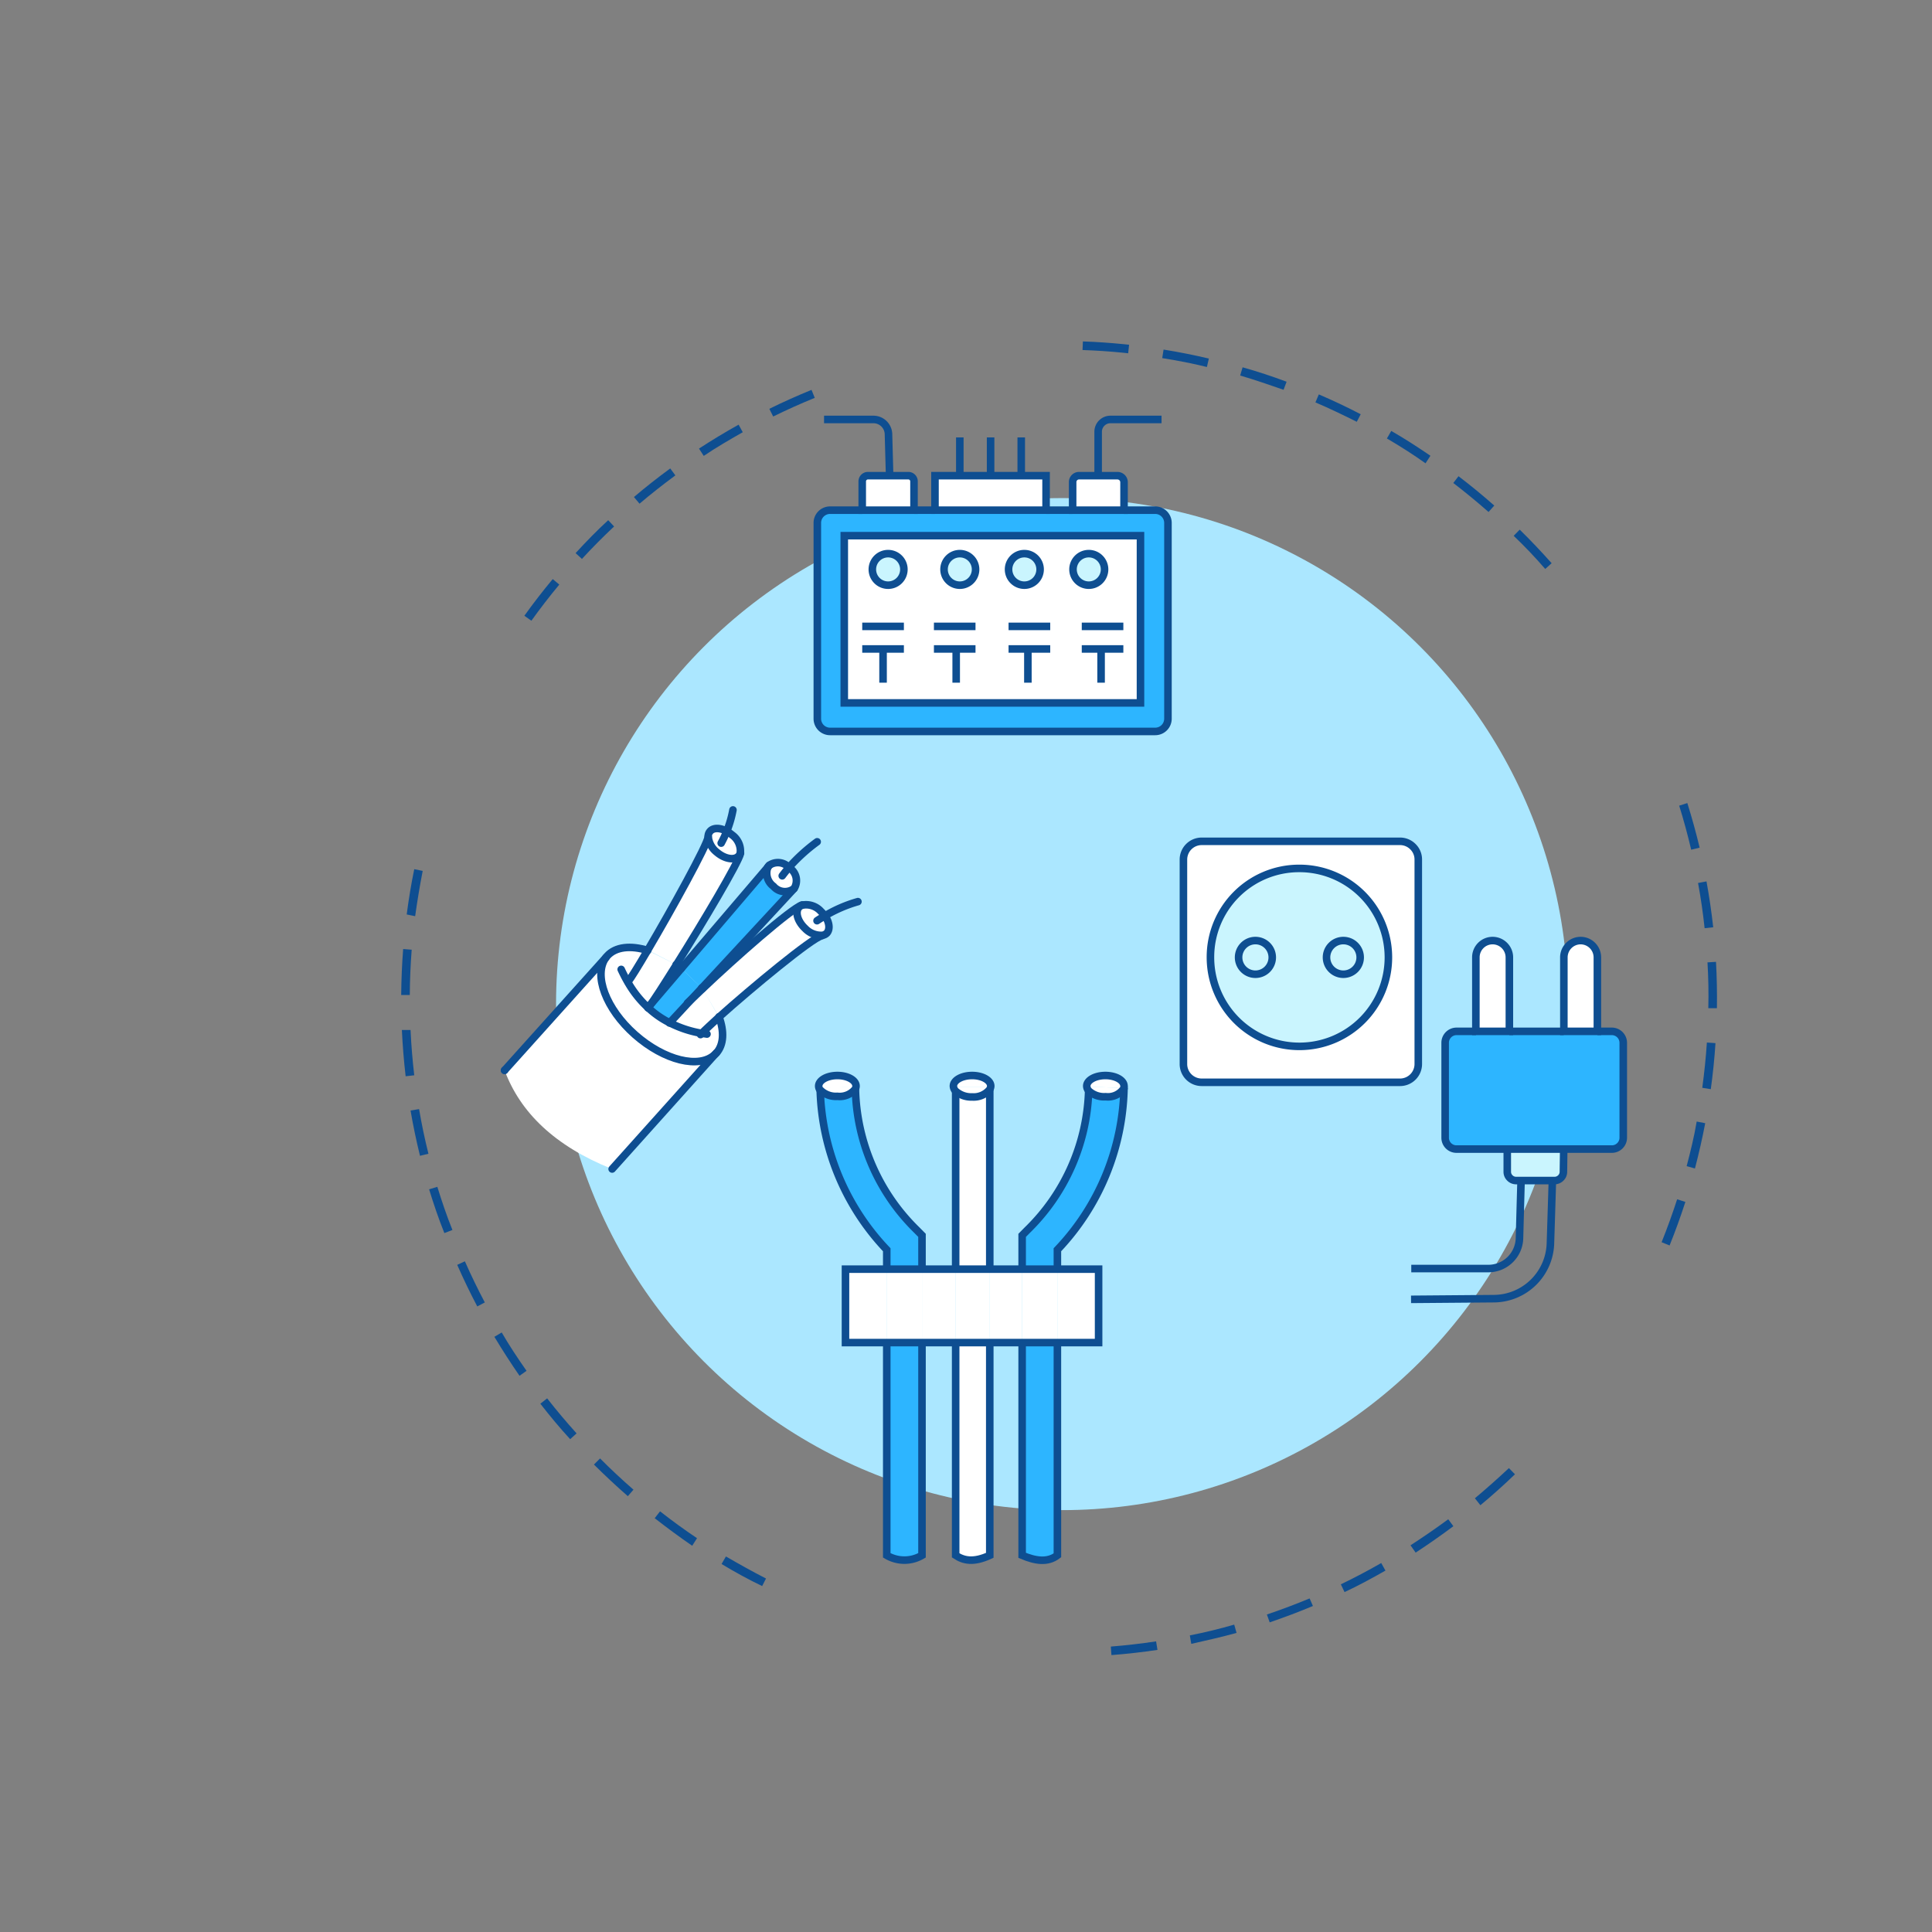 <svg id="Layer_1" data-name="Layer 1" xmlns="http://www.w3.org/2000/svg" viewBox="0 0 256 256"><rect x="0" y="0" width="256" height="256" fill="#808080" stroke="none"/><defs><style>.cls-1{fill:#0e4e91;}.cls-2{fill:#abe7ff;}.cls-3{fill:#fff;}.cls-4{fill:#2db5ff;}.cls-5,.cls-7{fill:none;stroke:#0e4e91;}.cls-5{stroke-linecap:round;stroke-linejoin:round;}.cls-6{fill:#caf5fe;}.cls-7{stroke-miterlimit:10;}</style></defs><path class="cls-1" d="M53.42,125.75l1.13.09c-.15,2-.24,4-.25,6H53.16C53.18,129.85,53.26,127.79,53.42,125.75Zm.47-4.58c.26-2,.6-4.06,1-6l1.12.23c-.39,2-.72,4-1,6Zm-.64,15.31,1.15,0c.09,2,.26,4,.49,6l-1.14.13C53.51,140.57,53.35,138.52,53.25,136.48Zm1.15,10.67,1.13-.19c.34,2,.76,4,1.24,5.92l-1.12.27C55.17,151.18,54.74,149.16,54.4,147.15Zm2.46,10.44,1.09-.33c.59,1.91,1.24,3.84,2,5.72l-1.07.41C58.12,161.49,57.45,159.53,56.86,157.59Zm3.74,10,1-.46c.81,1.84,1.7,3.67,2.64,5.45l-1,.53C62.32,171.36,61.42,169.5,60.6,167.64Zm8.88-86c1.19-1.66,2.45-3.29,3.76-4.86l.87.73c-1.28,1.54-2.53,3.16-3.7,4.79Zm-4,95.56,1-.59c1,1.73,2.14,3.44,3.29,5.08l-.93.66C67.7,180.65,66.58,178.92,65.53,177.17ZM76.27,73.29c1.38-1.5,2.83-3,4.32-4.36l.78.83c-1.47,1.38-2.9,2.82-4.26,4.3ZM71.6,186l.9-.71c1.24,1.59,2.55,3.14,3.9,4.64l-.85.77C74.17,189.2,72.85,187.61,71.6,186ZM84,65.86c1.54-1.31,3.17-2.59,4.81-3.79l.68.92c-1.62,1.2-3.23,2.46-4.75,3.75ZM78.7,194.06l.81-.81q2.14,2.15,4.43,4.14l-.75.86C81.66,196.91,80.15,195.5,78.7,194.06ZM92.62,59.44c1.71-1.11,3.47-2.18,5.25-3.17l.55,1c-1.75,1-3.49,2-5.17,3.14ZM86.75,201.17l.71-.91c1.58,1.24,3.23,2.44,4.9,3.56l-.64,1C90,203.64,88.36,202.42,86.75,201.17Zm15.19-147c1.82-.9,3.71-1.74,5.59-2.51l.43,1.06c-1.86.75-3.71,1.59-5.51,2.47ZM95.61,207.24l.58-1c1.73,1,3.51,2,5.31,2.92l-.51,1C99.16,209.29,97.36,208.29,95.61,207.24Zm47.88-162c1.81.06,3.65.19,5.45.37l.67.07-.12,1.13-.66-.07c-1.78-.18-3.59-.3-5.39-.36ZM154,47.45l.18-1.13c2,.32,4,.72,6,1.19l-.26,1.12C158,48.15,156,47.77,154,47.45Zm-6.81,170.73c2-.16,4-.39,6-.69l.18,1.13c-2,.3-4.06.53-6.1.69ZM164.33,49.76l.32-1.09c2,.56,3.92,1.2,5.83,1.91l-.4,1.07C168.2,51,166.26,50.32,164.33,49.76ZM157.66,216.7c2-.4,4-.88,5.88-1.43l.31,1.1c-2,.55-4,1-6,1.45ZM174.3,53.32l.45-1.06c1.88.81,3.74,1.68,5.55,2.63l-.52,1C178,55,176.15,54.11,174.3,53.32Zm-6.43,160.61c1.9-.64,3.8-1.36,5.66-2.13l.44,1c-1.87.79-3.8,1.51-5.73,2.17ZM183.77,58.1l.58-1c1.75,1,3.5,2.14,5.19,3.29l-.65,1C187.22,60.2,185.5,59.11,183.77,58.1Zm-6.1,151.83c1.81-.87,3.61-1.82,5.35-2.82l.56,1c-1.76,1-3.59,2-5.42,2.85ZM192.57,64l.69-.9c1.62,1.23,3.22,2.55,4.74,3.89l-.76.85C195.74,66.52,194.17,65.23,192.57,64ZM186.9,204.76c1.68-1.09,3.36-2.24,5-3.45l.68.92c-1.63,1.22-3.32,2.4-5,3.5ZM200.57,71l.8-.82c1.46,1.43,2.88,2.93,4.23,4.45l-.85.76C203.41,73.84,202,72.36,200.57,71Zm-5.14,127.53c1.54-1.29,3.06-2.64,4.51-4l.8.82c-1.47,1.42-3,2.79-4.58,4.1Zm27.06-91.77,1.09-.35c.61,1.95,1.16,3.93,1.63,5.91l-1.12.27C223.62,110.59,223.09,108.63,222.49,106.72Zm-2.32,57.84c.75-1.86,1.44-3.78,2.06-5.69l1.09.35c-.63,1.95-1.33,3.88-2.09,5.77ZM225,117l1.12-.21c.36,2,.66,4,.89,6.08l-1.14.12C225.66,121,225.37,119,225,117Zm-1.51,37.52c.51-1.94,1-3.93,1.33-5.91l1.13.22c-.38,2-.84,4-1.36,6Zm2.74-27,1.15-.07c.11,2,.15,4.1.12,6.14l-1.14,0C226.41,131.55,226.37,129.51,226.25,127.51Zm-.67,16.62c.27-2,.48-4,.61-6l1.14.08c-.13,2-.34,4.08-.62,6.1Z"/><circle class="cls-2" cx="140.73" cy="133.05" r="67.05"/><path class="cls-3" d="M109.32,121.38c.59.83.72,1.74.26,2.24a1,1,0,0,1-.7.32,2.93,2.93,0,0,1-2.19-.91c-1-1-1.38-2.22-.8-2.84a1.14,1.14,0,0,1,.39-.25,2.64,2.64,0,0,1,2.51.84A4.85,4.85,0,0,1,109.32,121.38Z"/><path class="cls-3" d="M104.54,114.94l.09.07a2,2,0,0,1,.6,2.72l0,0a2,2,0,0,1-2.74-.29,2.16,2.16,0,0,1-.75-2.53h0l.22-.27s0,0,0,0A2,2,0,0,1,104.54,114.94Z"/><path class="cls-3" d="M96.3,110.14a4.36,4.36,0,0,1,.7.48A2.62,2.62,0,0,1,98.1,113a1,1,0,0,1-.2.4c-.55.65-1.86.43-2.91-.47a3,3,0,0,1-1.15-2.07h0a1,1,0,0,1,.25-.73C94.52,109.65,95.42,109.66,96.3,110.14Z"/><path class="cls-3" d="M85.86,133.51a11.9,11.9,0,0,0,2.86,2,14.49,14.49,0,0,0,4.21,1.4c.46-.49,1.3-1.28,2.34-2.21.71,1.93.65,3.69-.35,4.81-.07.06-.12.13-.19.18-2.06,1.95-6.72.82-10.59-2.62s-5.51-7.89-3.88-10.18l.2-.25c1.1-1.23,3.11-1.43,5.37-.73-1.26,2.14-2.26,3.77-2.63,4.22A13.94,13.94,0,0,0,85.86,133.51Z"/><path class="cls-3" d="M93.09,131c-.76.72-1.43,1.37-2,1.89l-.85.92-1.57,1.69a14.49,14.49,0,0,0,4.21,1.4c.46-.49,1.3-1.28,2.34-2.21h0Z"/><path class="cls-3" d="M95.27,134.72c4.33-3.88,12.31-10.49,13.61-10.77h0a2.93,2.93,0,0,1-2.19-.91c-1-1-1.38-2.22-.8-2.84a1.14,1.14,0,0,1,.39-.25h0c-1.46.48-8.87,7-13.19,11.11Z"/><path class="cls-3" d="M85.83,125.94c-1.26,2.14-2.26,3.77-2.63,4.22a13.94,13.94,0,0,0,2.66,3.35c.69-.92,2.1-3.09,3.73-5.69Z"/><path class="cls-3" d="M89.59,127.82c3.59-5.72,8.23-13.53,8.52-14.79h0a1,1,0,0,1-.2.4c-.55.65-1.86.43-2.91-.47a3,3,0,0,1-1.15-2.07c-.12,1.09-4.86,9.68-8,15Z"/><path class="cls-4" d="M93,130.93l12.21-13.17a2,2,0,0,1-2.74-.29,2.16,2.16,0,0,1-.75-2.53L90.28,128.33Z"/><path class="cls-4" d="M90.28,128.33l-4.42,5.18a11.9,11.9,0,0,0,2.86,2l1.57-1.69.85-.92,1.85-2Z"/><path class="cls-3" d="M94.73,139.72,81.11,154.9c-7.63-3.05-12.17-7.5-14.25-13.07h0l13.4-14.91h0c-1.63,2.29,0,6.75,3.88,10.18S92.67,141.67,94.73,139.72Z"/><path class="cls-5" d="M90.28,128.33l-.69-.51"/><path class="cls-5" d="M93.09,131l-.1-.11"/><path class="cls-5" d="M85.83,125.94c-2.26-.7-4.27-.5-5.37.73l-.2.25c-1.63,2.29,0,6.75,3.88,10.18s8.53,4.57,10.59,2.62c.07-.05.12-.12.19-.18,1-1.12,1.06-2.88.35-4.81"/><polyline class="cls-5" points="66.86 141.82 80.26 126.91 80.29 126.87"/><polyline class="cls-5" points="81.11 154.9 94.73 139.72 94.93 139.5"/><path class="cls-5" d="M93.84,110.88a1,1,0,0,1,.25-.73c.43-.5,1.33-.49,2.21,0a4.36,4.36,0,0,1,.7.48A2.62,2.62,0,0,1,98.1,113a1,1,0,0,1-.2.4c-.55.65-1.86.43-2.91-.47a3,3,0,0,1-1.15-2.07"/><path class="cls-5" d="M93.84,110.88h0c-.12,1.09-4.86,9.68-8,15-1.26,2.14-2.26,3.77-2.63,4.22"/><path class="cls-5" d="M98.12,113s0,0,0,.08c-.29,1.26-4.93,9.07-8.52,14.79-1.63,2.6-3,4.77-3.73,5.69"/><path class="cls-5" d="M109.32,121.38a4.85,4.85,0,0,0-.53-.6,2.64,2.64,0,0,0-2.51-.84,1.14,1.14,0,0,0-.39.25c-.58.62-.22,1.89.8,2.84a2.93,2.93,0,0,0,2.19.91,1,1,0,0,0,.7-.32C110,123.12,109.91,122.21,109.32,121.38Z"/><path class="cls-5" d="M108.88,124c-1.3.28-9.28,6.89-13.61,10.77h0c-1,.93-1.88,1.72-2.34,2.21l-.11.11"/><path class="cls-5" d="M106.35,119.91l-.07,0c-1.46.48-8.87,7-13.19,11.11-.76.72-1.43,1.37-2,1.89"/><line class="cls-5" x1="101.73" y1="114.93" x2="101.95" y2="114.66"/><polyline class="cls-5" points="85.85 133.52 85.86 133.51 90.28 128.33 101.71 114.94"/><polyline class="cls-5" points="88.71 135.55 88.72 135.54 90.29 133.85 91.14 132.93 92.99 130.93 105.2 117.76"/><path class="cls-5" d="M104.54,114.94l.09.07a2,2,0,0,1,.6,2.72l0,0a2,2,0,0,1-2.74-.29,2.16,2.16,0,0,1-.75-2.53h0a.57.57,0,0,1,.12-.18.28.28,0,0,1,.1-.09s0,0,0,0A2,2,0,0,1,104.54,114.94Z"/><path class="cls-5" d="M95.56,111.72a13.34,13.34,0,0,0,.74-1.58,14.67,14.67,0,0,0,.82-2.82"/><path class="cls-5" d="M103.65,116.05c.29-.38.58-.75.89-1.11a23.64,23.64,0,0,1,3.74-3.4"/><path class="cls-5" d="M108.26,122c.34-.23.7-.44,1.06-.65a18.36,18.36,0,0,1,4.36-1.88"/><path class="cls-5" d="M82.31,128.45c.28.6.57,1.17.89,1.71a13.94,13.94,0,0,0,2.66,3.35,11.9,11.9,0,0,0,2.86,2,14.49,14.49,0,0,0,4.21,1.4l.75.11"/><line class="cls-5" x1="66.86" y1="141.82" x2="66.86" y2="141.83"/><path class="cls-3" d="M151.12,71V93.14H111.87V71Zm-4.76,4.48a2.09,2.09,0,1,0-2.08,2.08A2.09,2.09,0,0,0,146.36,75.46Zm-8.55,0a2.09,2.09,0,1,0-2.08,2.08A2.09,2.09,0,0,0,137.81,75.46Zm-8.55,0a2.09,2.09,0,1,0-2.08,2.08A2.09,2.09,0,0,0,129.26,75.46Zm-9.49,0a2.09,2.09,0,1,0-2.08,2.08A2.09,2.09,0,0,0,119.77,75.46Z"/><path class="cls-6" d="M144.28,73.36a2.09,2.09,0,1,1-2.1,2.1A2.09,2.09,0,0,1,144.28,73.36Z"/><path class="cls-6" d="M135.73,73.36a2.09,2.09,0,1,1-2.09,2.1A2.09,2.09,0,0,1,135.73,73.36Z"/><path class="cls-6" d="M127.18,73.36a2.09,2.09,0,1,1-2.09,2.1A2.09,2.09,0,0,1,127.18,73.36Z"/><path class="cls-6" d="M117.69,73.36a2.09,2.09,0,1,1-2.1,2.1A2.09,2.09,0,0,1,117.69,73.36Z"/><path class="cls-4" d="M154.8,69.3V95.22a1.69,1.69,0,0,1-1.69,1.7H110a1.69,1.69,0,0,1-1.7-1.7V69.3a1.69,1.69,0,0,1,1.7-1.7h43.07a1.69,1.69,0,0,1,1.69,1.7Zm-3.68,23.84V71H111.87V93.14Z"/><path class="cls-3" d="M148.94,63.9v3.7h-6.86V63.9A.85.85,0,0,1,143,63h5.12a.91.91,0,0,1,.61.25A.87.87,0,0,1,148.94,63.9Z"/><path class="cls-3" d="M121.11,63.78V67.6h-6.86V63.78A.76.76,0,0,1,115,63h5.36A.75.75,0,0,1,121.11,63.78Z"/><polygon class="cls-3" points="138.61 63.03 138.61 67.6 123.89 67.6 123.89 63.03 127.18 63.03 131.25 63.03 135.32 63.03 138.61 63.03"/><line class="cls-7" x1="123.89" y1="67.6" x2="121.11" y2="67.6"/><line class="cls-7" x1="142.08" y1="67.6" x2="138.61" y2="67.6"/><path class="cls-7" d="M114.25,67.6H110a1.69,1.69,0,0,0-1.7,1.7V95.22a1.69,1.69,0,0,0,1.7,1.7h43.07a1.69,1.69,0,0,0,1.69-1.7V69.3a1.69,1.69,0,0,0-1.69-1.7h-4.17"/><rect class="cls-7" x="111.87" y="70.98" width="39.25" height="22.16"/><path class="cls-7" d="M121.11,67.6V63.78a.75.75,0,0,0-.75-.75H115a.76.76,0,0,0-.75.75V67.6Z"/><path class="cls-7" d="M148.94,67.6V63.9a.87.87,0,0,0-.26-.62.91.91,0,0,0-.61-.25H143a.85.85,0,0,0-.87.87v3.7Z"/><path class="cls-7" d="M117.69,73.36a2.09,2.09,0,1,1-2.1,2.1A2.09,2.09,0,0,1,117.69,73.36Z"/><path class="cls-7" d="M127.18,73.36a2.09,2.09,0,1,1-2.09,2.1A2.09,2.09,0,0,1,127.18,73.36Z"/><path class="cls-7" d="M135.73,73.36a2.09,2.09,0,1,1-2.09,2.1A2.09,2.09,0,0,1,135.73,73.36Z"/><path class="cls-7" d="M144.28,73.36a2.09,2.09,0,1,1-2.1,2.1A2.09,2.09,0,0,1,144.28,73.36Z"/><polygon class="cls-7" points="123.89 67.6 123.89 63.03 127.18 63.03 131.25 63.03 135.32 63.03 138.61 63.03 138.61 67.6 123.89 67.6"/><path class="cls-7" d="M145.51,63V57.21a1.63,1.63,0,0,1,1.63-1.63h6.77"/><line class="cls-7" x1="135.32" y1="57.96" x2="135.32" y2="63.03"/><line class="cls-7" x1="131.26" y1="57.96" x2="131.26" y2="63.03"/><line class="cls-7" x1="127.18" y1="57.96" x2="127.18" y2="63.03"/><path class="cls-7" d="M109.19,55.58h6.54a2,2,0,0,1,2,2c.06,2.2.15,5.45.15,5.45"/><line class="cls-7" x1="114.25" y1="83" x2="119.77" y2="83"/><polyline class="cls-7" points="114.25 85.99 117.01 85.99 119.77 85.99"/><line class="cls-7" x1="117.01" y1="85.99" x2="117.01" y2="90.46"/><line class="cls-7" x1="126.7" y1="85.99" x2="126.7" y2="90.46"/><line class="cls-7" x1="136.2" y1="85.99" x2="136.2" y2="90.46"/><line class="cls-7" x1="145.9" y1="85.99" x2="145.9" y2="90.46"/><line class="cls-7" x1="123.75" y1="83" x2="129.26" y2="83"/><polyline class="cls-7" points="123.75 85.99 126.7 85.99 129.26 85.99"/><line class="cls-7" x1="133.64" y1="83" x2="139.16" y2="83"/><line class="cls-7" x1="143.34" y1="83" x2="148.85" y2="83"/><polyline class="cls-7" points="133.64 85.99 136.21 85.99 139.16 85.99"/><polyline class="cls-7" points="143.34 85.99 145.9 85.99 148.85 85.99"/><path class="cls-6" d="M207.2,152.26v3a1.13,1.13,0,0,1-.34.82,1.18,1.18,0,0,1-.82.35h-5.16a1.16,1.16,0,0,1-.82-.35,1.13,1.13,0,0,1-.34-.82v-3Z"/><path class="cls-4" d="M215.09,138.17v12.58a1.51,1.51,0,0,1-1.51,1.51H193a1.5,1.5,0,0,1-1.51-1.51V138.17a1.51,1.51,0,0,1,1.51-1.51h20.63A1.52,1.52,0,0,1,215.09,138.17Z"/><path class="cls-3" d="M211.66,126.85v9.81H207.2v-9.81a2.23,2.23,0,0,1,2.22-2.22h0A2.23,2.23,0,0,1,211.66,126.85Z"/><path class="cls-3" d="M200,126.85v9.81h-4.46v-9.81a2.22,2.22,0,0,1,2.22-2.22h0A2.23,2.23,0,0,1,200,126.85Z"/><path class="cls-3" d="M187.93,113.9V141a2.42,2.42,0,0,1-2.4,2.41H159.22a2.42,2.42,0,0,1-2.41-2.41V113.9a2.42,2.42,0,0,1,2.41-2.42h26.31a2.4,2.4,0,0,1,1.69.71A2.37,2.37,0,0,1,187.93,113.9Zm-4.13,13a11.71,11.71,0,1,0-11.71,11.78A11.75,11.75,0,0,0,183.8,126.86Z"/><path class="cls-6" d="M172.09,115.07a11.79,11.79,0,1,1-11.7,11.79A11.75,11.75,0,0,1,172.09,115.07Zm8.12,11.79a2.23,2.23,0,1,0-2.23,2.23A2.23,2.23,0,0,0,180.21,126.86Zm-11.63,0a2.23,2.23,0,1,0-2.22,2.23A2.23,2.23,0,0,0,168.58,126.86Z"/><path class="cls-6" d="M166.36,124.63a2.23,2.23,0,1,1-2.24,2.23A2.23,2.23,0,0,1,166.36,124.63Z"/><path class="cls-6" d="M178,124.63a2.23,2.23,0,1,1-2.23,2.23A2.23,2.23,0,0,1,178,124.63Z"/><path class="cls-7" d="M187.93,113.9a2.37,2.37,0,0,0-.71-1.71,2.4,2.4,0,0,0-1.69-.71H159.22a2.42,2.42,0,0,0-2.41,2.42V141a2.42,2.42,0,0,0,2.41,2.41h26.31a2.42,2.42,0,0,0,2.4-2.41Z"/><path class="cls-7" d="M172.09,115.07a11.79,11.79,0,1,1-11.7,11.79A11.75,11.75,0,0,1,172.09,115.07Z"/><path class="cls-7" d="M166.36,124.63a2.23,2.23,0,1,1-2.24,2.23A2.23,2.23,0,0,1,166.36,124.63Z"/><path class="cls-7" d="M178,124.63a2.23,2.23,0,1,1-2.23,2.23A2.23,2.23,0,0,1,178,124.63Z"/><path class="cls-7" d="M195.58,136.66H193a1.51,1.51,0,0,0-1.51,1.51v12.58a1.5,1.5,0,0,0,1.51,1.51h6.77"/><path class="cls-7" d="M207.2,136.66H200"/><path class="cls-7" d="M207.2,152.26h6.38a1.51,1.51,0,0,0,1.51-1.51V138.17a1.52,1.52,0,0,0-1.51-1.51h-1.92"/><path class="cls-7" d="M200,136.66v-9.81a2.23,2.23,0,0,0-2.22-2.22h0a2.22,2.22,0,0,0-2.22,2.22v9.81Z"/><path class="cls-7" d="M211.66,136.66v-9.81a2.23,2.23,0,0,0-2.22-2.22h0a2.23,2.23,0,0,0-2.22,2.22v9.81Z"/><path class="cls-7" d="M207.2,152.26h-7.48v3a1.13,1.13,0,0,0,.34.82,1.16,1.16,0,0,0,.82.35H206a1.18,1.18,0,0,0,.82-.35,1.13,1.13,0,0,0,.34-.82Z"/><path class="cls-7" d="M201.55,156.41s-.12,4.3-.21,7.68a4.13,4.13,0,0,1-4.13,4H187"/><path class="cls-7" d="M205.7,156.41s-.13,4.27-.26,8.35a7.55,7.55,0,0,1-7.47,7.32l-11,.09"/><path class="cls-3" d="M131.15,144.35v23.82h-4.52V144.58a3.1,3.1,0,0,0,2.18.74A2.75,2.75,0,0,0,131.15,144.35Z"/><path class="cls-3" d="M131.15,177.9v28.19c-2.17,1-3.47.69-4.52,0V177.9Z"/><path class="cls-4" d="M148.94,144.18a32,32,0,0,1-8.83,21.42v2.57h-4.67v-4.5l.68-.69a26.89,26.89,0,0,0,8.13-18.45,3,3,0,0,0,2.22.79,2.53,2.53,0,0,0,2.43-1.14Z"/><path class="cls-4" d="M140.11,177.9v28.19c-1.32,1-2.93.73-4.67,0V177.9Z"/><path class="cls-4" d="M122.17,177.9v28.19a4.62,4.62,0,0,1-4.67,0V177.9Z"/><path class="cls-4" d="M111,145.32a2.63,2.63,0,0,0,2.39-1A26.93,26.93,0,0,0,121.49,163l.68.69v4.5H117.5V165.6a32,32,0,0,1-8.82-21.13A2.94,2.94,0,0,0,111,145.32Z"/><path class="cls-3" d="M148.9,144.18a2.53,2.53,0,0,1-2.43,1.14,3,3,0,0,1-2.22-.79c0-.18,0-.37,0-.55Z"/><path class="cls-3" d="M146.47,142.51c1.36,0,2.47.63,2.47,1.4a.84.84,0,0,1,0,.27l-4.62-.2c0,.18,0,.37,0,.55a1,1,0,0,1-.25-.62C144,143.14,145.1,142.51,146.47,142.51Z"/><rect class="cls-3" x="140.11" y="168.17" width="5.46" height="9.74"/><rect class="cls-3" x="135.44" y="168.17" width="4.67" height="9.74"/><rect class="cls-3" x="131.15" y="168.17" width="4.28" height="9.74"/><rect class="cls-3" x="126.63" y="168.17" width="4.52" height="9.74"/><path class="cls-3" d="M126.63,144h4.52v.37a2.75,2.75,0,0,1-2.34,1,3.1,3.1,0,0,1-2.18-.74Z"/><path class="cls-3" d="M128.81,142.51c1.36,0,2.47.63,2.47,1.4a.9.9,0,0,1-.13.44V144h-4.52v.6a1,1,0,0,1-.3-.67C126.33,143.14,127.44,142.51,128.81,142.51Z"/><rect class="cls-3" x="122.17" y="168.17" width="4.46" height="9.74"/><rect class="cls-3" x="117.5" y="168.17" width="4.67" height="9.74"/><rect class="cls-3" x="112.03" y="168.17" width="5.48" height="9.74"/><path class="cls-3" d="M113.35,144.27a2.63,2.63,0,0,1-2.39,1,2.94,2.94,0,0,1-2.28-.85h0c0-.1,0-.19,0-.28l4.66-.2A2.83,2.83,0,0,0,113.35,144.27Z"/><path class="cls-3" d="M111,142.51c1.36,0,2.47.63,2.47,1.4a.9.9,0,0,1-.08.36,2.83,2.83,0,0,1,0-.29l-4.66.2c0,.09,0,.18,0,.28a.89.89,0,0,1-.2-.55C108.48,143.14,109.59,142.51,111,142.51Z"/><path class="cls-7" d="M113.35,144.27A26.93,26.93,0,0,0,121.49,163l.68.69v4.5"/><path class="cls-7" d="M117.5,168.17V165.6a32,32,0,0,1-8.82-21.13"/><path class="cls-7" d="M122.17,177.9v28.19a4.62,4.62,0,0,1-4.67,0V177.9"/><path class="cls-7" d="M144.25,144.53A26.89,26.89,0,0,1,136.12,163l-.68.69v4.5"/><path class="cls-7" d="M140.11,168.17V165.6a32,32,0,0,0,8.83-21.42h0"/><path class="cls-7" d="M135.44,177.9v28.19c1.74.73,3.35,1,4.67,0V177.9"/><line class="cls-7" x1="131.15" y1="144.35" x2="131.15" y2="168.17"/><line class="cls-7" x1="126.63" y1="168.17" x2="126.63" y2="144.58"/><path class="cls-7" d="M131.15,177.9v28.19c-2.17,1-3.47.69-4.52,0V177.9"/><polygon class="cls-7" points="140.11 168.17 145.57 168.17 145.57 177.9 140.11 177.9 135.44 177.9 131.15 177.9 126.63 177.9 122.17 177.9 117.5 177.9 112.03 177.9 112.03 168.17 117.5 168.17 122.17 168.17 126.63 168.17 131.15 168.17 135.44 168.17 140.11 168.17"/><path class="cls-7" d="M108.68,144.46a.89.89,0,0,1-.2-.55c0-.77,1.11-1.4,2.48-1.4s2.47.63,2.47,1.4a.9.9,0,0,1-.08.36,2.63,2.63,0,0,1-2.39,1,2.94,2.94,0,0,1-2.28-.85Z"/><path class="cls-7" d="M126.63,144.58a1,1,0,0,1-.3-.67c0-.77,1.11-1.4,2.48-1.4s2.47.63,2.47,1.4a.9.9,0,0,1-.13.44,2.75,2.75,0,0,1-2.34,1A3.1,3.1,0,0,1,126.63,144.58Z"/><path class="cls-7" d="M144.25,144.53a1,1,0,0,1-.25-.62c0-.77,1.1-1.4,2.47-1.4s2.47.63,2.47,1.4a.84.84,0,0,1,0,.27,2.53,2.53,0,0,1-2.43,1.14A3,3,0,0,1,144.25,144.53Z"/></svg>